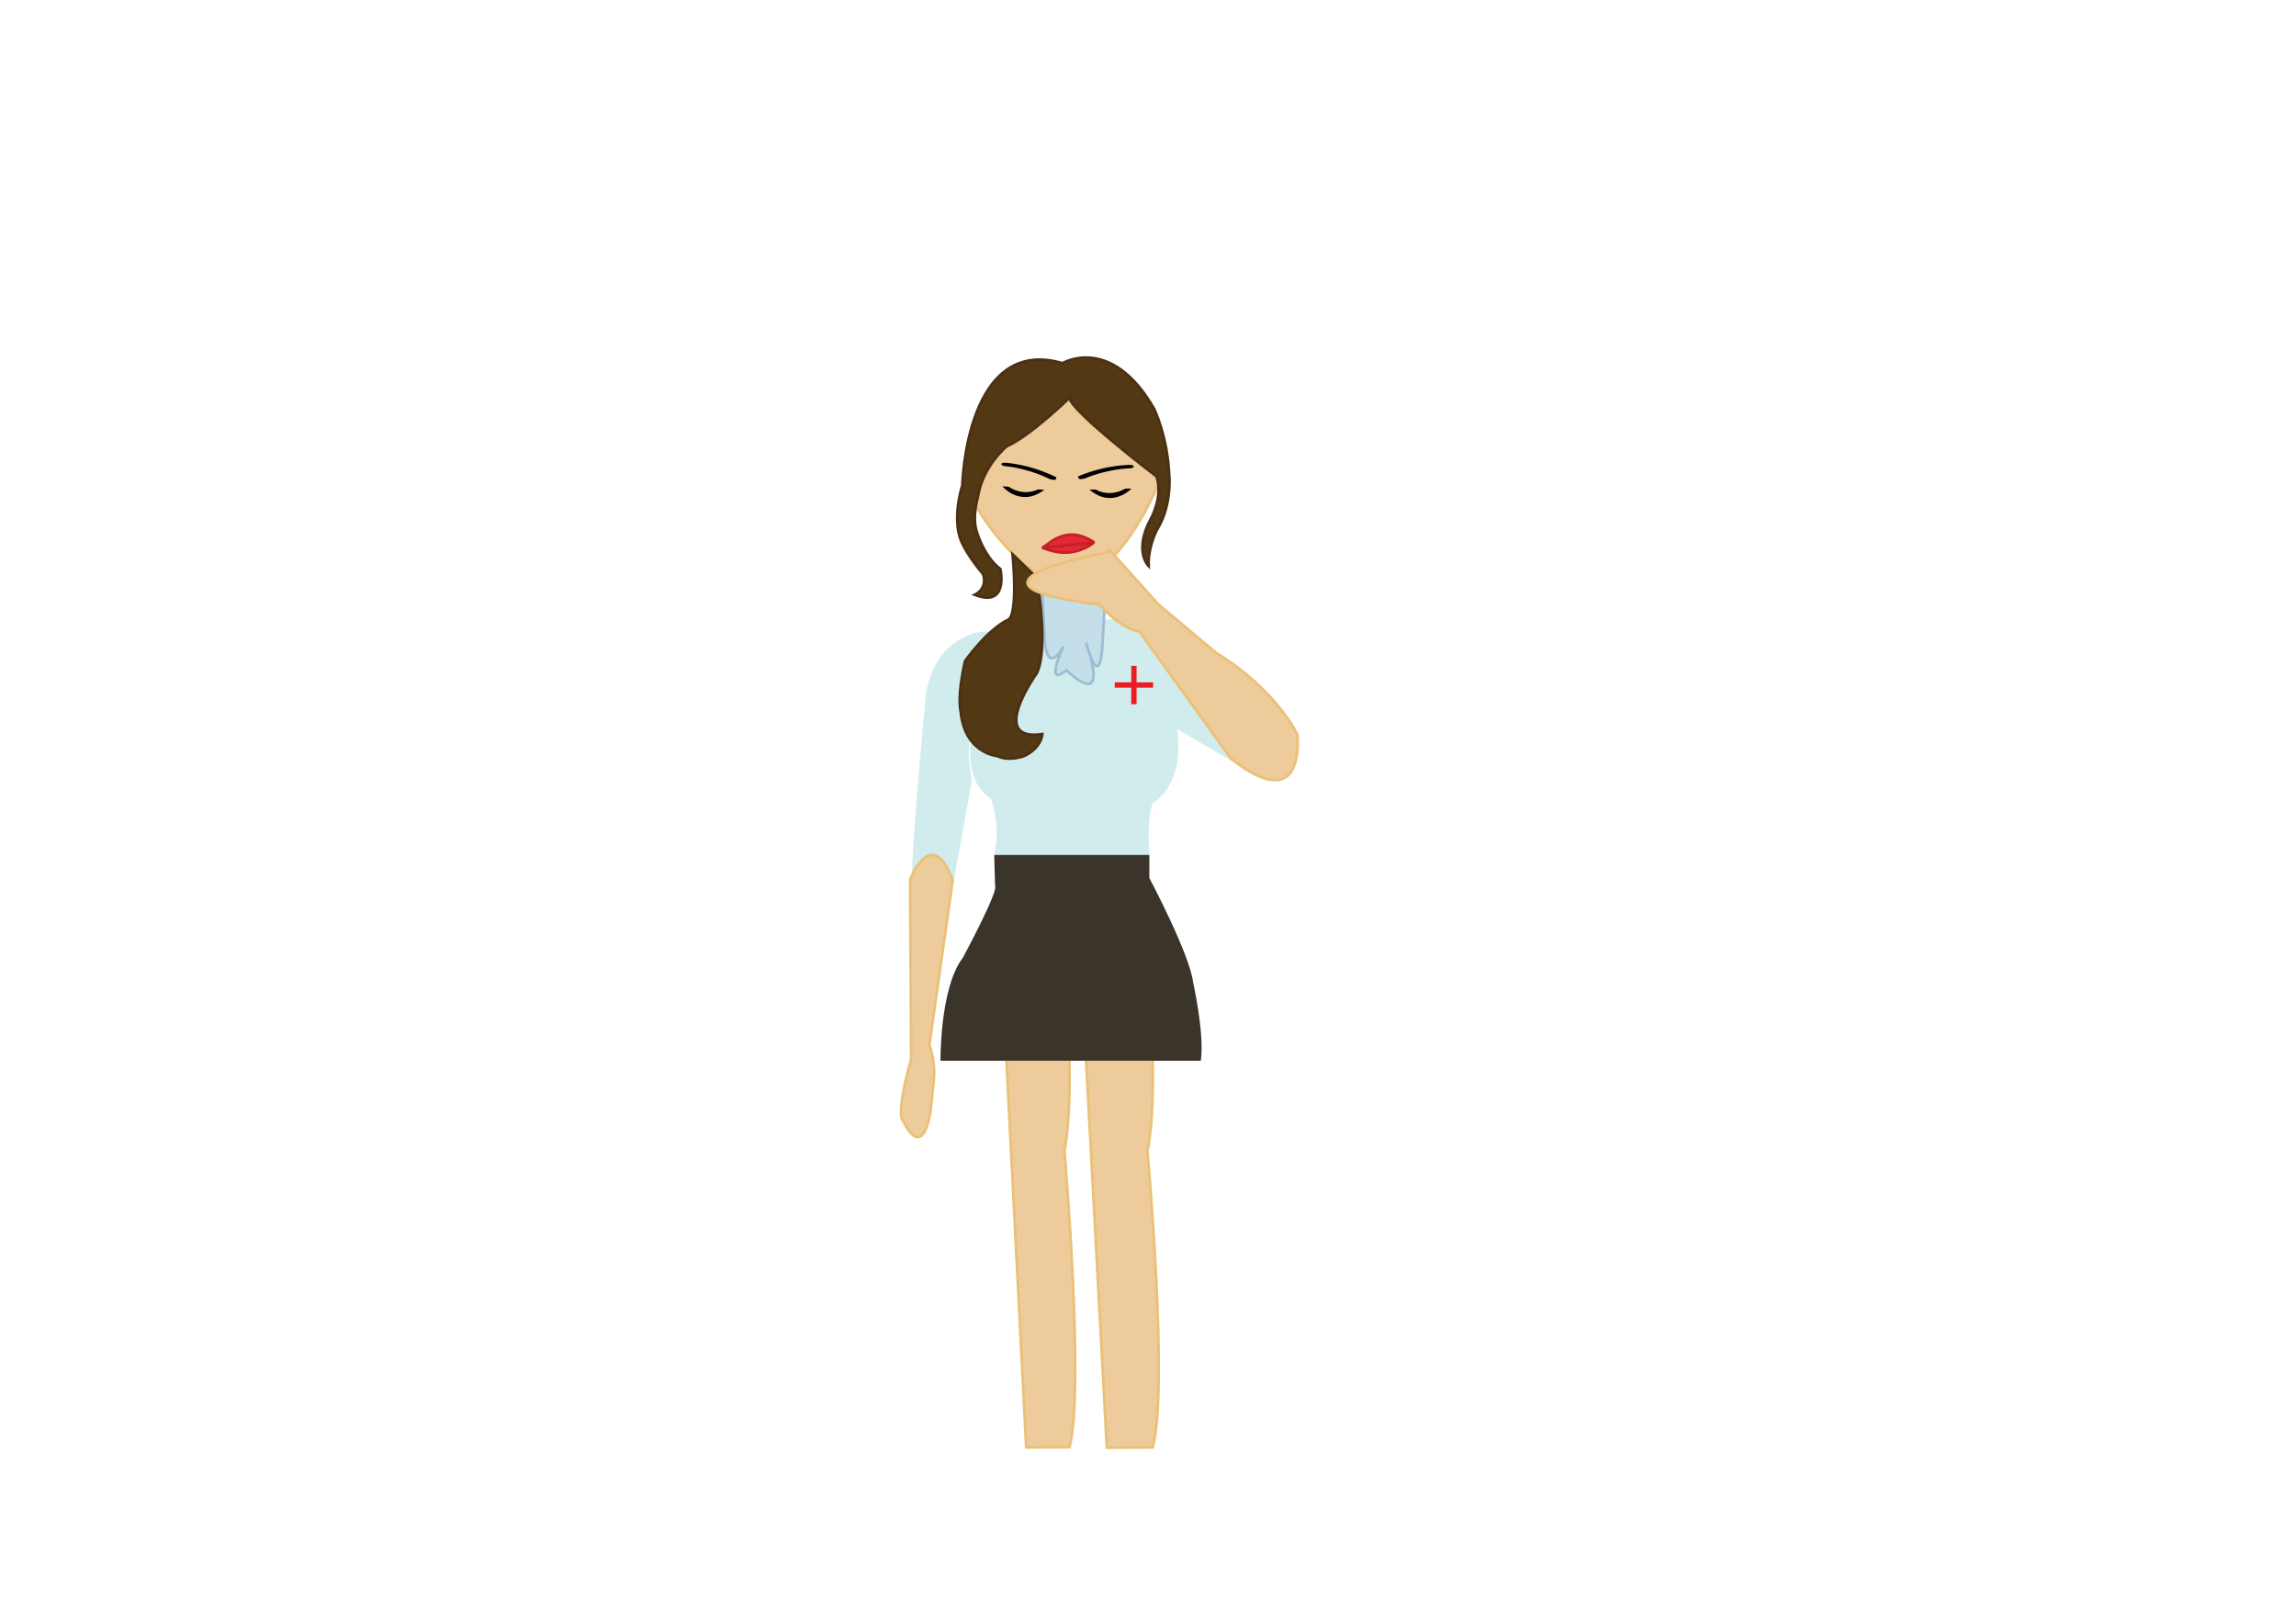 <?xml version="1.0" encoding="utf-8"?>
<!-- Generator: Adobe Illustrator 24.3.0, SVG Export Plug-In . SVG Version: 6.00 Build 0)  -->
<svg version="1.1" xmlns="http://www.w3.org/2000/svg" xmlns:xlink="http://www.w3.org/1999/xlink" x="0px" y="0px"
	 viewBox="0 0 841.89 595.28" style="enable-background:new 0 0 841.89 595.28;" xml:space="preserve">
<style type="text/css">
	.st0{fill:#EECB9B;stroke:#EAC179;stroke-miterlimit:10;}
	.st1{fill:#D0ECEC;}
	.st2{fill:#ED1C24;}
	.st3{fill:#C5DFEA;stroke:#9CBED3;stroke-miterlimit:10;}
	.st4{fill:#533814;stroke:#4B3014;stroke-miterlimit:10;}
	.st5{fill:#3A342A;}
	.st6{fill:#E4273A;stroke:#C42127;stroke-miterlimit:10;}
	.st7{fill:#EECB9B;}
</style>
<g id="Layer_6">
</g>
<g id="face">
	<g>
		<path class="st0" d="M359.6,169.61c0.19-0.56,31.35-29.09,31.35-29.09l35.1,33.79c0,0-11.07,29.85-28.16,37.35
			c0,0-8.45,5.63-17.27-0.75c0,0-17.46-11.6-26.84-33.67L359.6,169.61z"/>
		<path class="st0" d="M362.79,233.81c0,0,13.51-4.13,14.64-9.95l3.19-12.95l2.45,1.48l1.81,0.76l1.93,0.52l1.87,0.25l3.23-0.13
			l2.29-0.51l1.91-0.69l1.79-0.93l1.88,10.7c0,0,4.36,12.15,25.34,11.45H362.79z"/>
	</g>
</g>
<g id="top">
	<path class="st1" d="M364.56,313.43h56.88c0,0-1.13-10.98,1.13-18.86c0,0,12.12-6.36,9.01-27.31l26.33,15.43l-4.94-28.38
		c0,0-32.94-27.87-34.91-28.16s-59.8,5.71-59.8,5.71s-17.35,3.02-19.04,25.83c0,0-6.19,65.6-4.5,65.6c1.69,0,14.92,0,14.92,0
		l6.76-37.3c0,0-2.53-10.85-0.28-15.35c0,0-3.1,15.77,7.32,22.24C363.43,292.88,367.09,303.01,364.56,313.43z"/>
	<g>
		<rect x="408.74" y="250.16" class="st2" width="14.08" height="1.95"/>
		
			<rect x="408.74" y="250.16" transform="matrix(-1.836970e-16 1 -1 -1.836970e-16 666.916 -164.636)" class="st2" width="14.08" height="1.95"/>
	</g>
</g>
<g id="Layer_9">
	<path class="st3" d="M382.06,213.48l23.48,0.61l-1.28,21.61c0,0-0.42,19.12-6.05,0c0,0,9.71,25.5-7.18,10.02
		c0,0-8.25,7.44-1.11-8.73c0,0-6.39,12.45-7.01-4.9L382.06,213.48z"/>
</g>
<g id="hair">
	<path class="st4" d="M389.61,133.17c0,0,17.74-10.7,33.51,16.61c0,0,5.07,10.14,5.63,25.06c0,0,0.9,10.32-4.22,18.86
		c-1.69,2.82-3.66,9.01-3.38,13.8c0,0-5.68-5.5,0.99-17.6c0,0,4.36-7.74,1.97-15.2c0,0-31.25-23.79-31.96-28.86
		c0,0-14.5,14.08-22.95,17.74c0,0-8.87,7.04-10.7,18.86c0,0-1.97,6.62-0.56,11.83c0,0,2.53,9.57,8.87,14.36
		c0,0,3.21,14.36-9.38,9.43c0,0,4.87-2.11,3.04-7.6c0,0-7.6-8.73-8.87-14.78c0,0-1.97-7.04,1.27-17.74
		C352.87,177.93,354.14,122.75,389.61,133.17z"/>
	<path class="st4" d="M371.31,203.27l8.87,8.59c0,0,4.5,25.48,0,34.91c0,0-18.24,25.34,2,22.38c0,0-0.17,4.93-6.65,8.02
		c0,0-5.49,2.11-9.85,0c0,0-11.71-0.9-13.37-15.91c-0.14-1.27-1.41-5.63,1.55-18.86c0,0,7.88-11.4,16.05-15.35
		C369.91,227.07,373.28,225.94,371.31,203.27z"/>
</g>
<g id="arms">
	<path class="st0" d="M403.13,221.64c0,0,7.32,8.73,14.64,9.85l33.51,46.46c0,0,25.9,22.81,24.5-8.45c0,0-7.32-16.33-29.85-30.13
		l-21.12-17.74l-17.46-19.43C407.35,202.22,341.47,214.04,403.13,221.64z"/>
</g>
<g id="Layer_10">
	<path class="st0" d="M333.72,322.42c0,0,7.9-20.44,15.61,0.34l-8.58,60.49c0,0,2.2,5.19,1.7,12.01l-1.14,11.26
		c0,0-2.43,20.74-10.66,3.48c0,0-1.59-4.25,3.46-21.64L333.72,322.42z"/>
</g>
<g id="skirt">
	<path class="st0" d="M420.22,355.18c0,0,5.29,41.86,0.51,67.01c0,0,7.84,86.68,1.92,108.41l-16.79,0.13l-9.27-173.14L420.22,355.18
		z"/>
	<path class="st0" d="M389.79,355.09c0,0,5.02,41.87,0.51,67.01c0,0,7.45,86.69,1.86,108.41l-15.87,0.12l-8.83-173.14L389.79,355.09
		z"/>
	<path class="st5" d="M364.56,313.43h56.88v8.45c0,0,14.92,28.16,16.05,38.29c0,0,4.22,18.58,2.82,28.72h-95.45
		c0,0-0.28-26.75,8.17-37.73c0,0,13.23-24.5,11.83-26.47L364.56,313.43z"/>
</g>
<g id="face_1_">
	<path d="M399.47,179.48h2.32c0,0,4.79,3.1,10.84-0.35h2.24C414.88,179.13,407.78,186.66,399.47,179.48z"/>
	<path d="M395.38,174.62c0,0-0.77,1.6,2.44,0.79c0,0,7.36-3.4,17.02-3.75c0,0,2.18-0.74-0.13-1.22
		C414.71,170.44,405.93,170.19,395.38,174.62z"/>
	<path d="M382.91,179.56l-2.32-0.14c0,0-4.96,2.81-10.8-1l-2.24-0.13C367.55,178.29,374.19,186.23,382.91,179.56z"/>
	<path d="M387.28,174.95c0,0,0.67,1.64-2.48,0.65c0,0-7.14-3.84-16.77-4.76c0,0-2.13-0.87,0.2-1.21
		C368.23,169.63,377.01,169.9,387.28,174.95z"/>
	<g>
		<g>
			<path class="st6" d="M382.06,200.83c1.13,0,9.71,5.07,19.15-1.97L382.06,200.83z"/>
			<path class="st6" d="M382.06,200.83c1.74-0.18,8.17-9.29,19.15-1.97L382.06,200.83z"/>
		</g>
		<path class="st7" d="M401.29,198.33c0.02,0.05,0.26,0.39,0.26,0.39l-0.26,0.67c0,0,1.37,1.21,1.43,1.16s3.11-3.31,3.11-3.31
			l-0.97-1.22l-3.13-0.47L401.29,198.33z"/>
	</g>
</g>
</svg>
